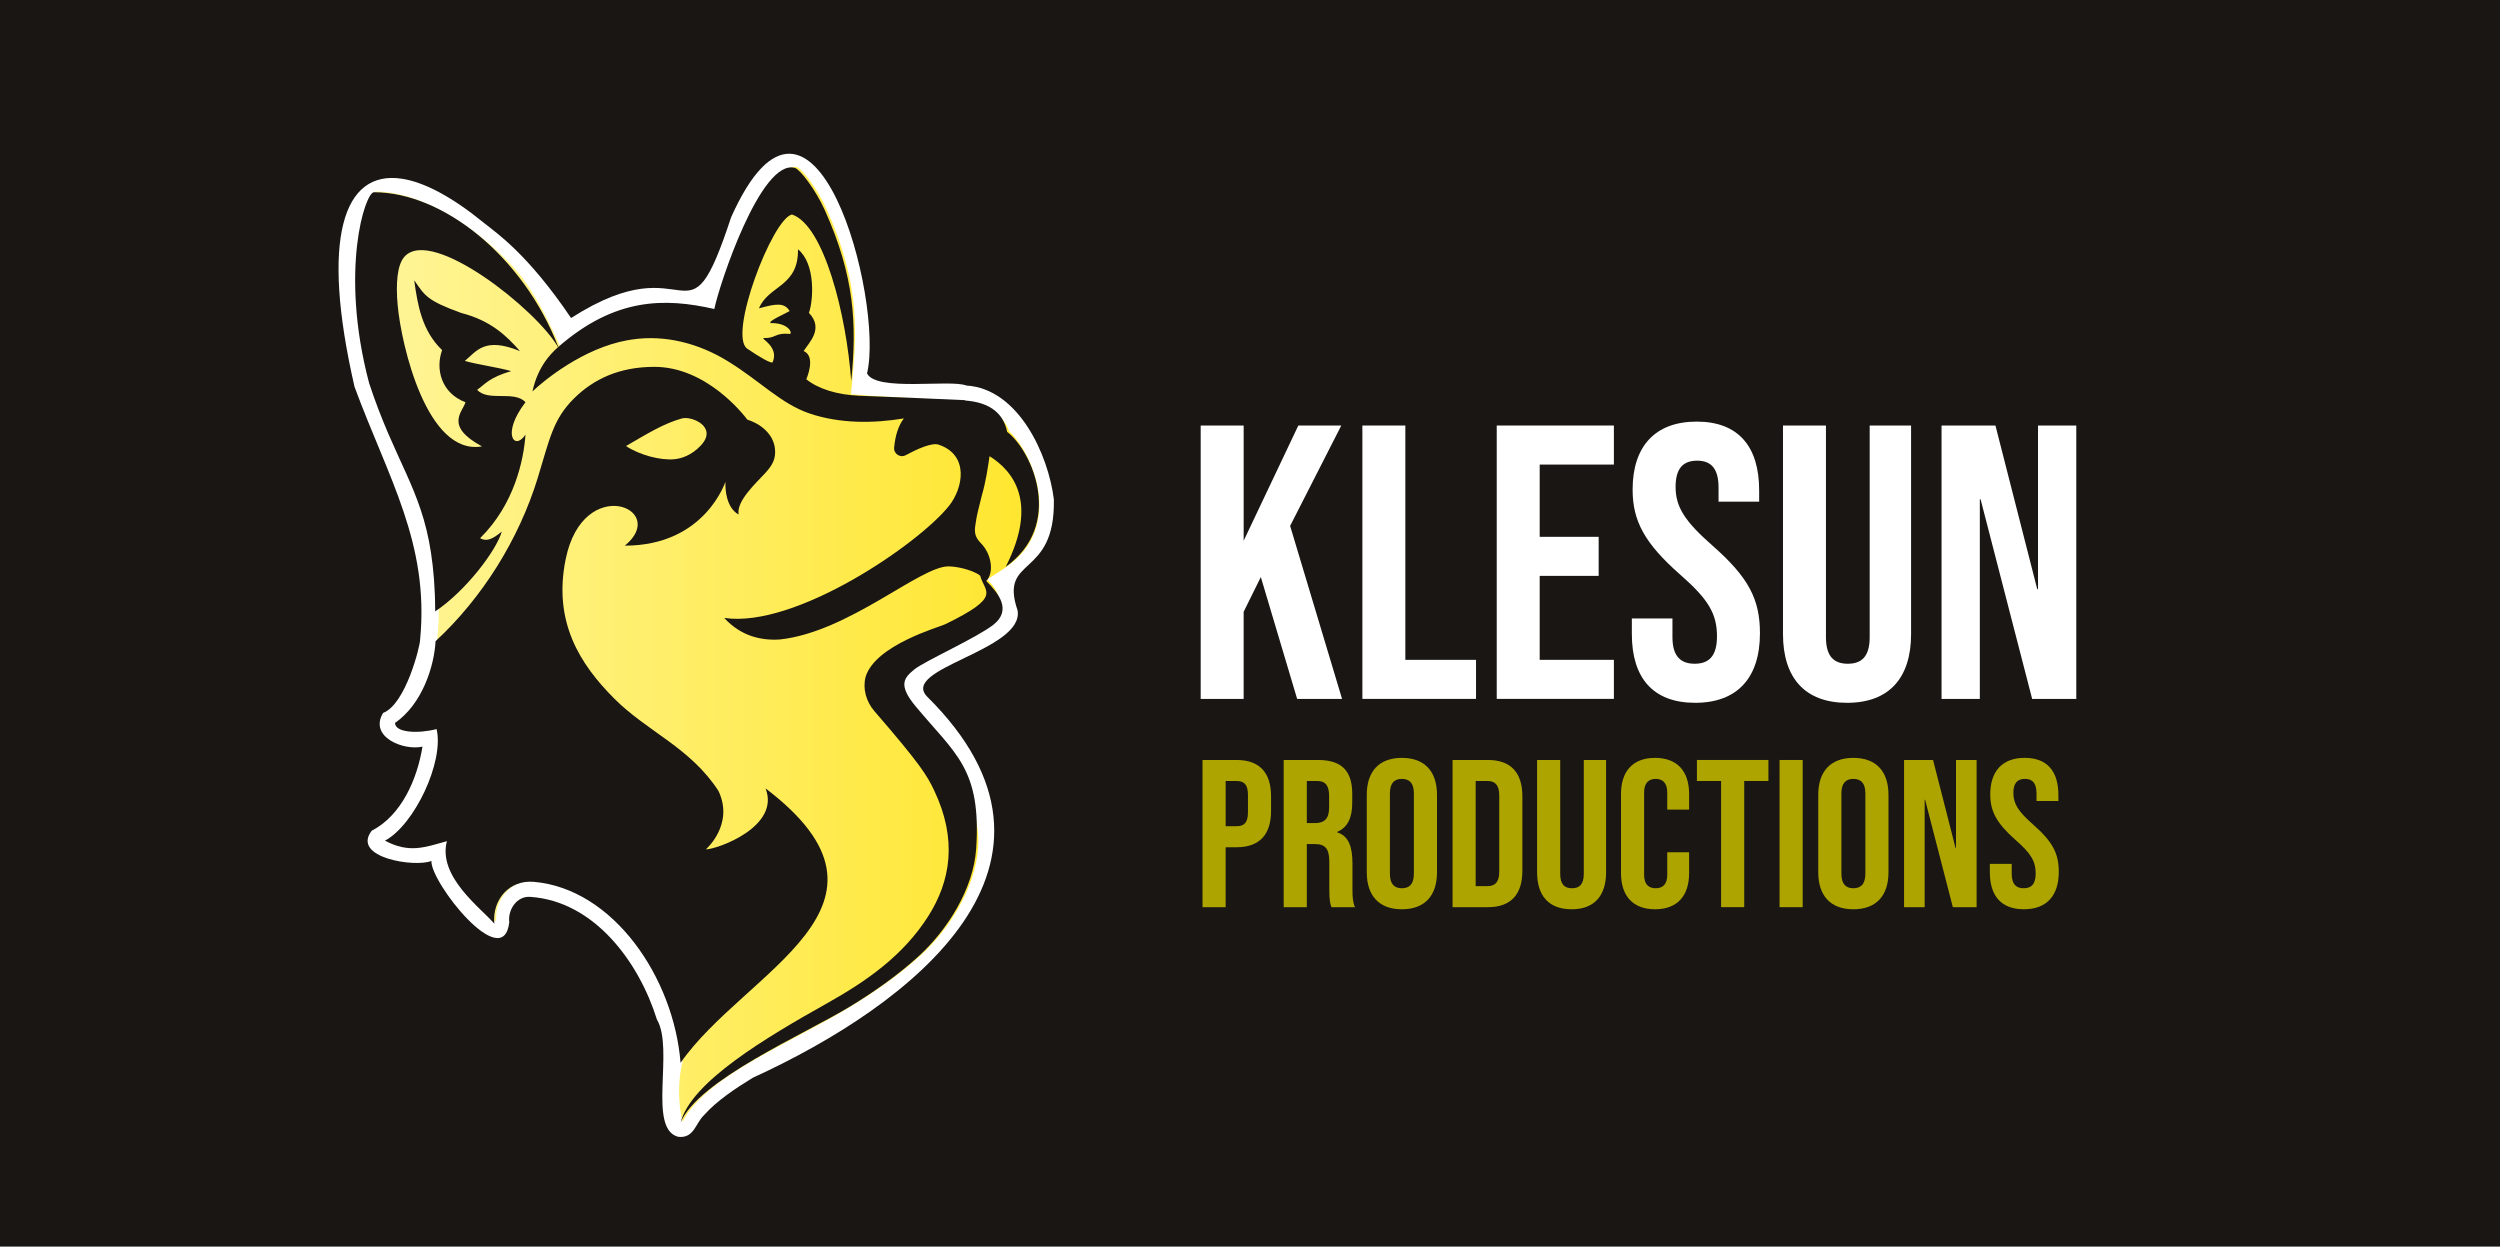 <?xml version="1.0" encoding="utf-8"?>
<!-- Generator: Adobe Illustrator 27.0.0, SVG Export Plug-In . SVG Version: 6.00 Build 0)  -->
<svg version="1.1" xmlns="http://www.w3.org/2000/svg" xmlns:xlink="http://www.w3.org/1999/xlink" x="0px" y="0px"
	 viewBox="0 0 1648.58 822.05" style="enable-background:new 0 0 1648.58 822.05;" xml:space="preserve">
<style type="text/css">
	.st0{fill-rule:evenodd;clip-rule:evenodd;fill:#191614;}
	.st1{fill-rule:evenodd;clip-rule:evenodd;fill:#F4F3EA;}
	.st2{fill-rule:evenodd;clip-rule:evenodd;fill:#F7E06C;}
	.st3{fill-rule:evenodd;clip-rule:evenodd;fill:#C29C34;}
	.st4{fill-rule:evenodd;clip-rule:evenodd;fill:#423622;}
	.st5{fill-rule:evenodd;clip-rule:evenodd;fill:#FDFDFE;}
	.st6{fill:#423622;}
	.st7{fill:#C29C34;}
	.st8{fill-rule:evenodd;clip-rule:evenodd;fill:#FCF5EB;}
	.st9{fill:#FCF5EB;}
	.st10{fill-rule:evenodd;clip-rule:evenodd;fill:#FFFFFF;}
	.st11{fill:#ADA400;}
	.st12{fill-rule:evenodd;clip-rule:evenodd;}
	.st13{fill:#FFFFFF;}
	.st14{fill-rule:evenodd;clip-rule:evenodd;fill:#FFFF00;}
	.st15{fill-rule:evenodd;clip-rule:evenodd;fill:#D8D4FF;}
	.st16{fill-rule:evenodd;clip-rule:evenodd;fill:url(#SVGID_1_);}
	.st17{fill:#191614;}
	.st18{fill-rule:evenodd;clip-rule:evenodd;fill:url(#SVGID_00000168097917932687752340000002198610870992709024_);}
	.st19{fill-rule:evenodd;clip-rule:evenodd;fill:url(#SVGID_00000042697778646043885530000011985314647756626101_);}
	.st20{fill:#6D6D6D;}
	.st21{fill-rule:evenodd;clip-rule:evenodd;fill:#FDFDFE;stroke:#000000;stroke-miterlimit:10;}
	.st22{fill-rule:evenodd;clip-rule:evenodd;fill:url(#SVGID_00000073713480642868490920000004901410554823189434_);}
	.st23{fill-rule:evenodd;clip-rule:evenodd;fill:#ADA400;}
</style>
<g id="Layer_3">
	<rect class="st0" width="1648.58" height="822.05"/>
	<path class="st10" d="M447.34,749.67c-20.61-5.05-2.58-57.83-14.14-77.35c-11.8-37.79-41.18-78.04-83.54-80.9
		c-8.87-0.65-14.88,8.5-13.83,16.79c-4.06,34.43-52.16-26.59-51.34-40.49c-10.6,4.43-53.08-2.01-39.38-19.91
		c19.83-10.2,30.09-34.36,33.48-55.47c-12.42,2.84-35.51-6.36-25.96-22.22c14.93-5.64,24.53-44.51,24.41-48.36
		c6.18-63.53-21.11-106.64-43.24-166.65c-22.57-98.17-7.44-142.88,30.89-137.3c14.82,2.16,33.11,11.83,54.03,28.84
		c8.46,6.88,28.85,20.15,57.86,63.06c80.74-51.66,75.31,25.24,105.57-66.51c54.33-121.17,101.06,54.65,89.61,103.06
		c6.08,12.18,54.76,3.71,65.48,7.97c34.29,2.08,54.03,45.39,57.71,75.04c1.01,52.94-36.38,36.83-23.92,73.25
		c4.46,26.45-77.74,38.17-59.66,56.84c111.08,110-9.42,203.04-115,251.37c-11.07,6.81-23.79,15.17-32.09,24.61
		C458.52,740.78,457.81,750.72,447.34,749.67z"/>
	<linearGradient id="SVGID_1_" gradientUnits="userSpaceOnUse" x1="235.478" y1="424.753" x2="685.355" y2="424.753">
		<stop  offset="0" style="stop-color:#FFF59B"/>
		<stop  offset="1" style="stop-color:#FFE62D"/>
	</linearGradient>
	<path class="st16" d="M492.59,701.7c-0.75,0.45-1.49,0.89-2.22,1.34c-6.58,4.09-12.8,8.26-18.35,12.49
		c-5.68,4.41-10.25,8.64-13.86,12.7c-1.84,2.07-3.44,4.09-4.81,6.08c-3.66,5.29-2.96,8.19-4.28,0.34c-2.12-12.62-1.48-24,0.99-34.36
		c-4.49-55.98-44.2-114.75-96.81-119.29c-10.06-0.87-18.3,3.97-22.68,11.59c-7.8,13.56,2.8,21.67-12.27,6.94
		c-11.45-11.2-27.04-27.55-22.3-45.34c-9.94,2.73-17.81,5.55-26.89,4.38c-18.92-2.43-12.63-4.26-5.71-10.9
		c16.31-15.67,30.15-49.04,25.78-67.39c-8.11,2.11-17.32,2.47-22.73,0.67c-10.23-3.39,1.09-8.7,5.7-14.46
		c24.25-30.29,18.29-90.05,9.53-120.46c-6.33-21.98-16.56-42.72-25.8-64.38c-3.81-8.95-7.62-18.67-11.21-29.59
		c-19.64-74.18-2.58-125.81,3.21-125.81c29.06,0,65.98,22.46,91.73,51.12c12.69,14.12,23.13,36.32,31.01,53.73
		c45.69-28.79,67.53-22.22,98.55-15.96c5.65-27.31,22.49-64.87,29.67-77.71c3.58-6.4,6.7-11.73,11.45-17.37
		c6.22-7.38,11.3-10.98,15.26-9.8c3.25,0.97,13.46,14.07,19.67,27.91c23.05,51.33,19.7,83.95,15.94,121.75l0.11,0.01l0.32,0.04
		l0.11,0.01l0.11,0.01l0.11,0.01l0.32,0.03l0.11,0.01l0.11,0.01l0.11,0.01l0.11,0.01l0.11,0.01l0.11,0.01l0.11,0.01
		c19.02,1.79,37.7,1.75,57.12,4.19c15.64,1.97,39.03,1.69,45.16,19.8l0.06,0.17l0.04,0.13c13.05,11.7,30.41,48.81,11.86,76
		c-7.05,10.33-15.66,14.77-25.79,21.38l-0.01,0.01l-0.19,0.12l-0.01,0.01l-0.19,0.12l0,0l-0.04,0.03
		c7.01,7.28,13.33,16.69-0.64,27.16c-16.36,12.26-52.68,19.22-60.02,42.12c-1.14,3.56-1.95,7.35-0.23,10.27
		c17.84,30.25,57.72,55.92,54.89,97.28c-1.83,26.69-19.09,54.07-38.33,71.48c-13.57,12.28-28.81,23-44.54,32.61
		C539.8,676.66,515.41,688.13,492.59,701.7z"/>
	<path class="st0" d="M664.14,284.78c-2.19-10.99-9.92-19.39-27.88-20.69c0.14-0.06,0.29-0.13,0.43-0.19
		c-17.67-0.89-52.31-2.24-69.72-2.92c-15.14-0.6-27.48-4.63-35.26-10.85c-0.07-0.06,6.76-15.04-1.76-18.62
		c3.24-5.36,13.6-14.63,3.48-25.19c3.01-8.45,4.44-32.42-7.21-41.92c0.37,24.93-19.44,23.62-25.74,38.94
		c11.31-3.14,16.76-3.92,20.24,1.77c-2.09,1.39-14.78,6.78-12.54,7.94c12.54-0.16,14.62,7.34,12.54,7.14
		c-9.84-0.91-8.82,2.94-17.03,2.74c-2.98-0.07,10.27,5.4,5.85,15.88c-0.61,1.43-9.31-3.75-16.78-8.87
		c-12.86-8.81,16.55-85.73,29.49-88.49c21.15,7.01,35.92,66.31,39.07,109.91c3.85-37.93,2.08-69.35-17.37-112.68
		c-6.22-13.84-16.42-26.94-19.67-27.91c-22.43-6.68-50.16,77.53-53.23,93c-32.82-7.46-65.46-7.57-102.89,25.01
		c-23.28-60.28-76.45-102.01-121.56-102.01c-5.79,0-22.85,51.63-3.21,125.81c16.86,51.34,34.33,69.39,40.8,111.81
		c1.68,11,2.77,23.53,2.77,38.81c20.2-13.45,40.44-40.29,43.94-52.69c-6.56,5.52-10.34,6.63-14.33,4.4
		c22.68-22.32,28.81-51.7,29.95-68.3c-7.13,10.89-16.19-0.21,0-21.37c-7.42-8.03-24.46-0.14-31.88-8.17
		c5.56-3.98,7.92-8.06,22.46-12.36c-8.27-2.37-22.32-4.33-30.59-6.7c7.7-6.29,12.84-16.12,36.37-6.48
		c-8.84-10.06-19.18-20.12-38.73-25.15c-23.03-8.31-24.03-11.59-31.02-21.58c2.3,16.74,5.17,33.29,18.4,46.09
		c-4.47,12.36-0.67,28.28,15.4,34.36c-1.65,6.31-14.24,15.52,10.91,29.12c-36.4,6.3-53.24-67.04-55.59-92.97
		c-1.27-14.06-0.5-26.8,4.62-32.3c18.27-19.62,87.28,35.41,101.12,59.83c-3.19,2.8-6.02,5.91-8.42,9.34
		c-3.38,4.84-6.62,11.29-8.46,19.87c7.83-7.5,33.64-28.51,62.44-33.72c1.05-0.19,2.09-0.36,3.12-0.52
		c22.22-3.32,44.46,2.65,63.57,14.47c21.59,13.36,34.84,27.94,53.73,34.34c19.91,6.74,42.16,6.54,62.05,3.21
		c-3.69,4.91-5.62,11.3-6.4,19.17c-0.41,4.14,3.96,7.05,7.63,5.08c7.63-4.1,17.24-8.45,21.72-6.94
		c20.34,6.87,16.15,28.61,6.88,40.31c-19.79,24.99-101.25,80.93-148.28,73.95c10.85,11.89,24.2,15.03,36.69,14.21
		c45.48-4.91,92.75-48.57,111.32-48.2c6.02,0.12,14.03,2.11,19.37,5.1c0.38,0.22,0.88,0.6,1.41,1.05
		c2.87,10.93,14.92,13.52-23.01,31.98c-4.09,1.99-46.07,13.64-52.53,34.65c-2.05,7.67,0.26,16.3,5.82,22.72
		c30.49,35.23,34.78,42.54,39.44,52.38c15.34,32.35,10.81,59.63-4.09,82.99c-16.41,25.74-40.25,42.46-66.64,57.26
		c-40.21,22.55-89.7,51.85-96.57,78.67c11.83-28.27,81.73-58.2,112.09-76.76c15.72-9.61,30.96-20.33,44.54-32.61
		c19.23-17.4,36.59-44.79,38.33-71.48c3.42-52.65-13.63-62.04-39.99-93.73c-11.99-14.42-7.27-18.93-0.78-24.29
		c6.5-5.36,41.15-20.85,52.11-29.46c12.45-9.77,3.11-21.07-4.71-28.84c5.28-5.37,3.68-17.8-3.81-25.22
		c-2.66-2.82-4.19-5.57-3.51-10.68c1.16-8.69,2.02-10.49,4.33-20.24c2.89-9.94,4.09-19.2,5.16-26.17
		c15.36,9.59,32.41,30.27,10.66,72.96C701.87,346.2,680.97,297.63,664.14,284.78z"/>
	<path class="st0" d="M504.83,519.88c9.91,25.24-31.73,40.14-39.37,40.22c0,0,18.84-16.28,8.34-38.5
		c-18.63-28.7-46.74-38.93-68.67-60.86c-22.57-22.57-40.59-50.59-32.08-92.12c11.62-56.71,68.73-33.04,38.98-8.8
		c53.32,0,66.43-42.83,66.38-42.1c-0.35,4.94,0.6,17.2,8.66,21.57c-1.6-8.97,11.64-20.86,17.67-27.48c4.44-4.87,7.3-9.35,6.18-16.76
		c-0.32-2.1-1.04-4.27-2.27-6.53c-2.89-4.87-7.98-9.25-15.87-11.82c-2.58-3.51-27.07-34.79-61.26-34.79
		c-23.22,0-40.16,8.15-52.91,20.73c-14.08,13.89-16.24,27.29-24.02,52.54c-12.53,40.71-36.68,79.23-67.37,107.62
		c-0.84,16.26-8.64,41.42-26.73,53.91c0,6.42,14.99,7.28,27.4,4.06c5.1,21.4-14.57,63.21-34.03,73.58
		c16.11,8.56,26.24,4.34,40.85,0.34c-6.27,23.52,22.98,44.53,31.26,54.43c-1.5-15.85,9.92-29.01,25.99-27.62
		c52.64,4.54,92.36,63.37,96.82,119.38C490.83,640.2,606.84,597.48,504.83,519.88z M449.64,275.94c6.48-1.81,24,5.6,12.5,17.83
		c-6.28,6.68-12.98,8.6-17.26,9.04c-9.27,0.95-23.24-2.77-32.07-8.68C427.34,285.7,437.52,279.36,449.64,275.94z"/>
	<g>
		<path class="st11" d="M792.98,501.15h22.46c15.25,0,22.74,8.46,22.74,23.99v9.57c0,15.53-7.49,23.99-22.74,23.99h-7.21v39.52
			h-15.25V501.15z M815.45,544.83c4.85,0,7.49-2.22,7.49-9.15v-11.51c0-6.93-2.63-9.15-7.49-9.15h-7.21v29.81H815.45z"/>
		<path class="st11" d="M846.51,501.15h22.6c15.81,0,22.6,7.35,22.6,22.33v5.96c0,9.98-3.19,16.36-9.98,19.14v0.28
			c7.63,2.36,10.12,9.57,10.12,20.52v17.06c0,4.71,0.14,8.18,1.66,11.79h-15.53c-0.83-2.5-1.39-4.02-1.39-11.93v-17.75
			c0-9.01-2.63-11.93-9.57-11.93h-5.27v41.6h-15.25V501.15z M867.31,542.75c5.69,0,9.15-2.5,9.15-10.26V525
			c0-6.93-2.36-9.98-7.77-9.98h-6.93v27.73H867.31z"/>
		<path class="st11" d="M901.29,575.2v-51.03c0-15.53,8.18-24.41,23.16-24.41s23.16,8.88,23.16,24.41v51.03
			c0,15.53-8.18,24.41-23.16,24.41S901.29,590.73,901.29,575.2z M932.35,576.17V523.2c0-6.93-3.05-9.57-7.9-9.57s-7.9,2.63-7.9,9.57
			v52.97c0,6.93,3.05,9.57,7.9,9.57S932.35,583.1,932.35,576.17z"/>
		<path class="st11" d="M957.86,501.15h23.3c15.25,0,22.74,8.46,22.74,23.99v49.09c0,15.53-7.49,23.99-22.74,23.99h-23.3V501.15z
			 M980.88,584.35c4.85,0,7.77-2.5,7.77-9.43v-50.48c0-6.93-2.91-9.43-7.77-9.43h-7.77v69.34H980.88z"/>
		<path class="st11" d="M1013.61,575.2v-74.05h15.25v75.16c0,6.93,2.91,9.43,7.77,9.43s7.77-2.5,7.77-9.43v-75.16h14.7v74.05
			c0,15.53-7.77,24.41-22.74,24.41S1013.61,590.73,1013.61,575.2z"/>
		<path class="st11" d="M1068.94,575.75v-52.14c0-14.98,7.77-23.85,22.46-23.85s22.46,8.88,22.46,23.85v10.26h-14.42v-11.23
			c0-6.38-3.05-9.01-7.63-9.01s-7.63,2.63-7.63,9.01v54.22c0,6.38,3.05,8.88,7.63,8.88s7.63-2.5,7.63-8.88v-14.84h14.42v13.73
			c0,14.98-7.77,23.85-22.46,23.85S1068.94,590.73,1068.94,575.75z"/>
		<path class="st11" d="M1134.95,515.01H1119v-13.87h47.15v13.87h-15.95v83.2h-15.25V515.01z"/>
		<path class="st11" d="M1173.5,501.15h15.25v97.07h-15.25V501.15z"/>
		<path class="st11" d="M1199.01,575.2v-51.03c0-15.53,8.18-24.41,23.16-24.41s23.16,8.88,23.16,24.41v51.03
			c0,15.53-8.18,24.41-23.16,24.41S1199.01,590.73,1199.01,575.2z M1230.08,576.17V523.2c0-6.93-3.05-9.57-7.9-9.57
			s-7.9,2.63-7.9,9.57v52.97c0,6.93,3.05,9.57,7.9,9.57S1230.08,583.1,1230.08,576.17z"/>
		<path class="st11" d="M1255.59,501.15h19.14l14.84,58.1h0.28v-58.1h13.59v97.07h-15.67l-18.3-70.86h-0.28v70.86h-13.59V501.15z"/>
		<path class="st11" d="M1312.17,575.2v-5.55h14.42v6.66c0,6.93,3.05,9.43,7.9,9.43s7.9-2.5,7.9-9.71c0-8.04-3.05-13.17-13.04-21.91
			c-12.76-11.23-16.92-19.14-16.92-30.23c0-15.25,7.9-24.13,22.74-24.13s22.19,8.88,22.19,24.41v4.02h-14.42v-4.99
			c0-6.93-2.77-9.57-7.63-9.57s-7.63,2.63-7.63,9.29c0,7.07,3.19,12.2,13.17,20.94c12.76,11.23,16.78,19,16.78,31.06
			c0,15.81-8.04,24.68-23.02,24.68S1312.17,590.73,1312.17,575.2z"/>
	</g>
	<g>
		<g>
			<path class="st13" d="M791.78,280.6h28.33v75.97l36.05-75.97h28.33l-33.74,66.19l34.25,114.09h-29.62l-23.95-80.35l-11.33,22.92
				v57.43h-28.33V280.6z"/>
			<path class="st13" d="M898.4,280.6h28.33v154.52h46.61v25.75H898.4V280.6z"/>
			<path class="st13" d="M986.99,280.6h77.26v25.75h-48.93V354h38.89v25.75h-38.89v55.37h48.93v25.75h-77.26V280.6z"/>
			<path class="st13" d="M1076.09,418.12v-10.3h26.78v12.36c0,12.88,5.67,17.51,14.68,17.51c9.01,0,14.68-4.64,14.68-18.03
				c0-14.94-5.67-24.47-24.21-40.69c-23.69-20.86-31.42-35.54-31.42-56.14c0-28.33,14.68-44.81,42.24-44.81s41.21,16.48,41.21,45.33
				v7.47h-26.78v-9.27c0-12.88-5.15-17.77-14.16-17.77s-14.17,4.89-14.17,17.25c0,13.13,5.92,22.66,24.47,38.89
				c23.69,20.86,31.16,35.28,31.16,57.69c0,29.36-14.94,45.84-42.75,45.84C1090,463.45,1076.09,446.97,1076.09,418.12z"/>
			<path class="st13" d="M1175.76,418.12V280.6h28.33v139.58c0,12.88,5.41,17.51,14.42,17.51s14.42-4.64,14.42-17.51V280.6h27.3
				v137.53c0,28.84-14.42,45.33-42.24,45.33C1190.18,463.45,1175.76,446.97,1175.76,418.12z"/>
			<path class="st13" d="M1280.32,280.6h35.54l27.56,107.91h0.51V280.6h25.24v180.28h-29.1l-34-131.6h-0.51v131.6h-25.24V280.6z"/>
		</g>
	</g>
</g>
<g id="Layer_4">
</g>
<g id="Layer_2">
</g>
</svg>
